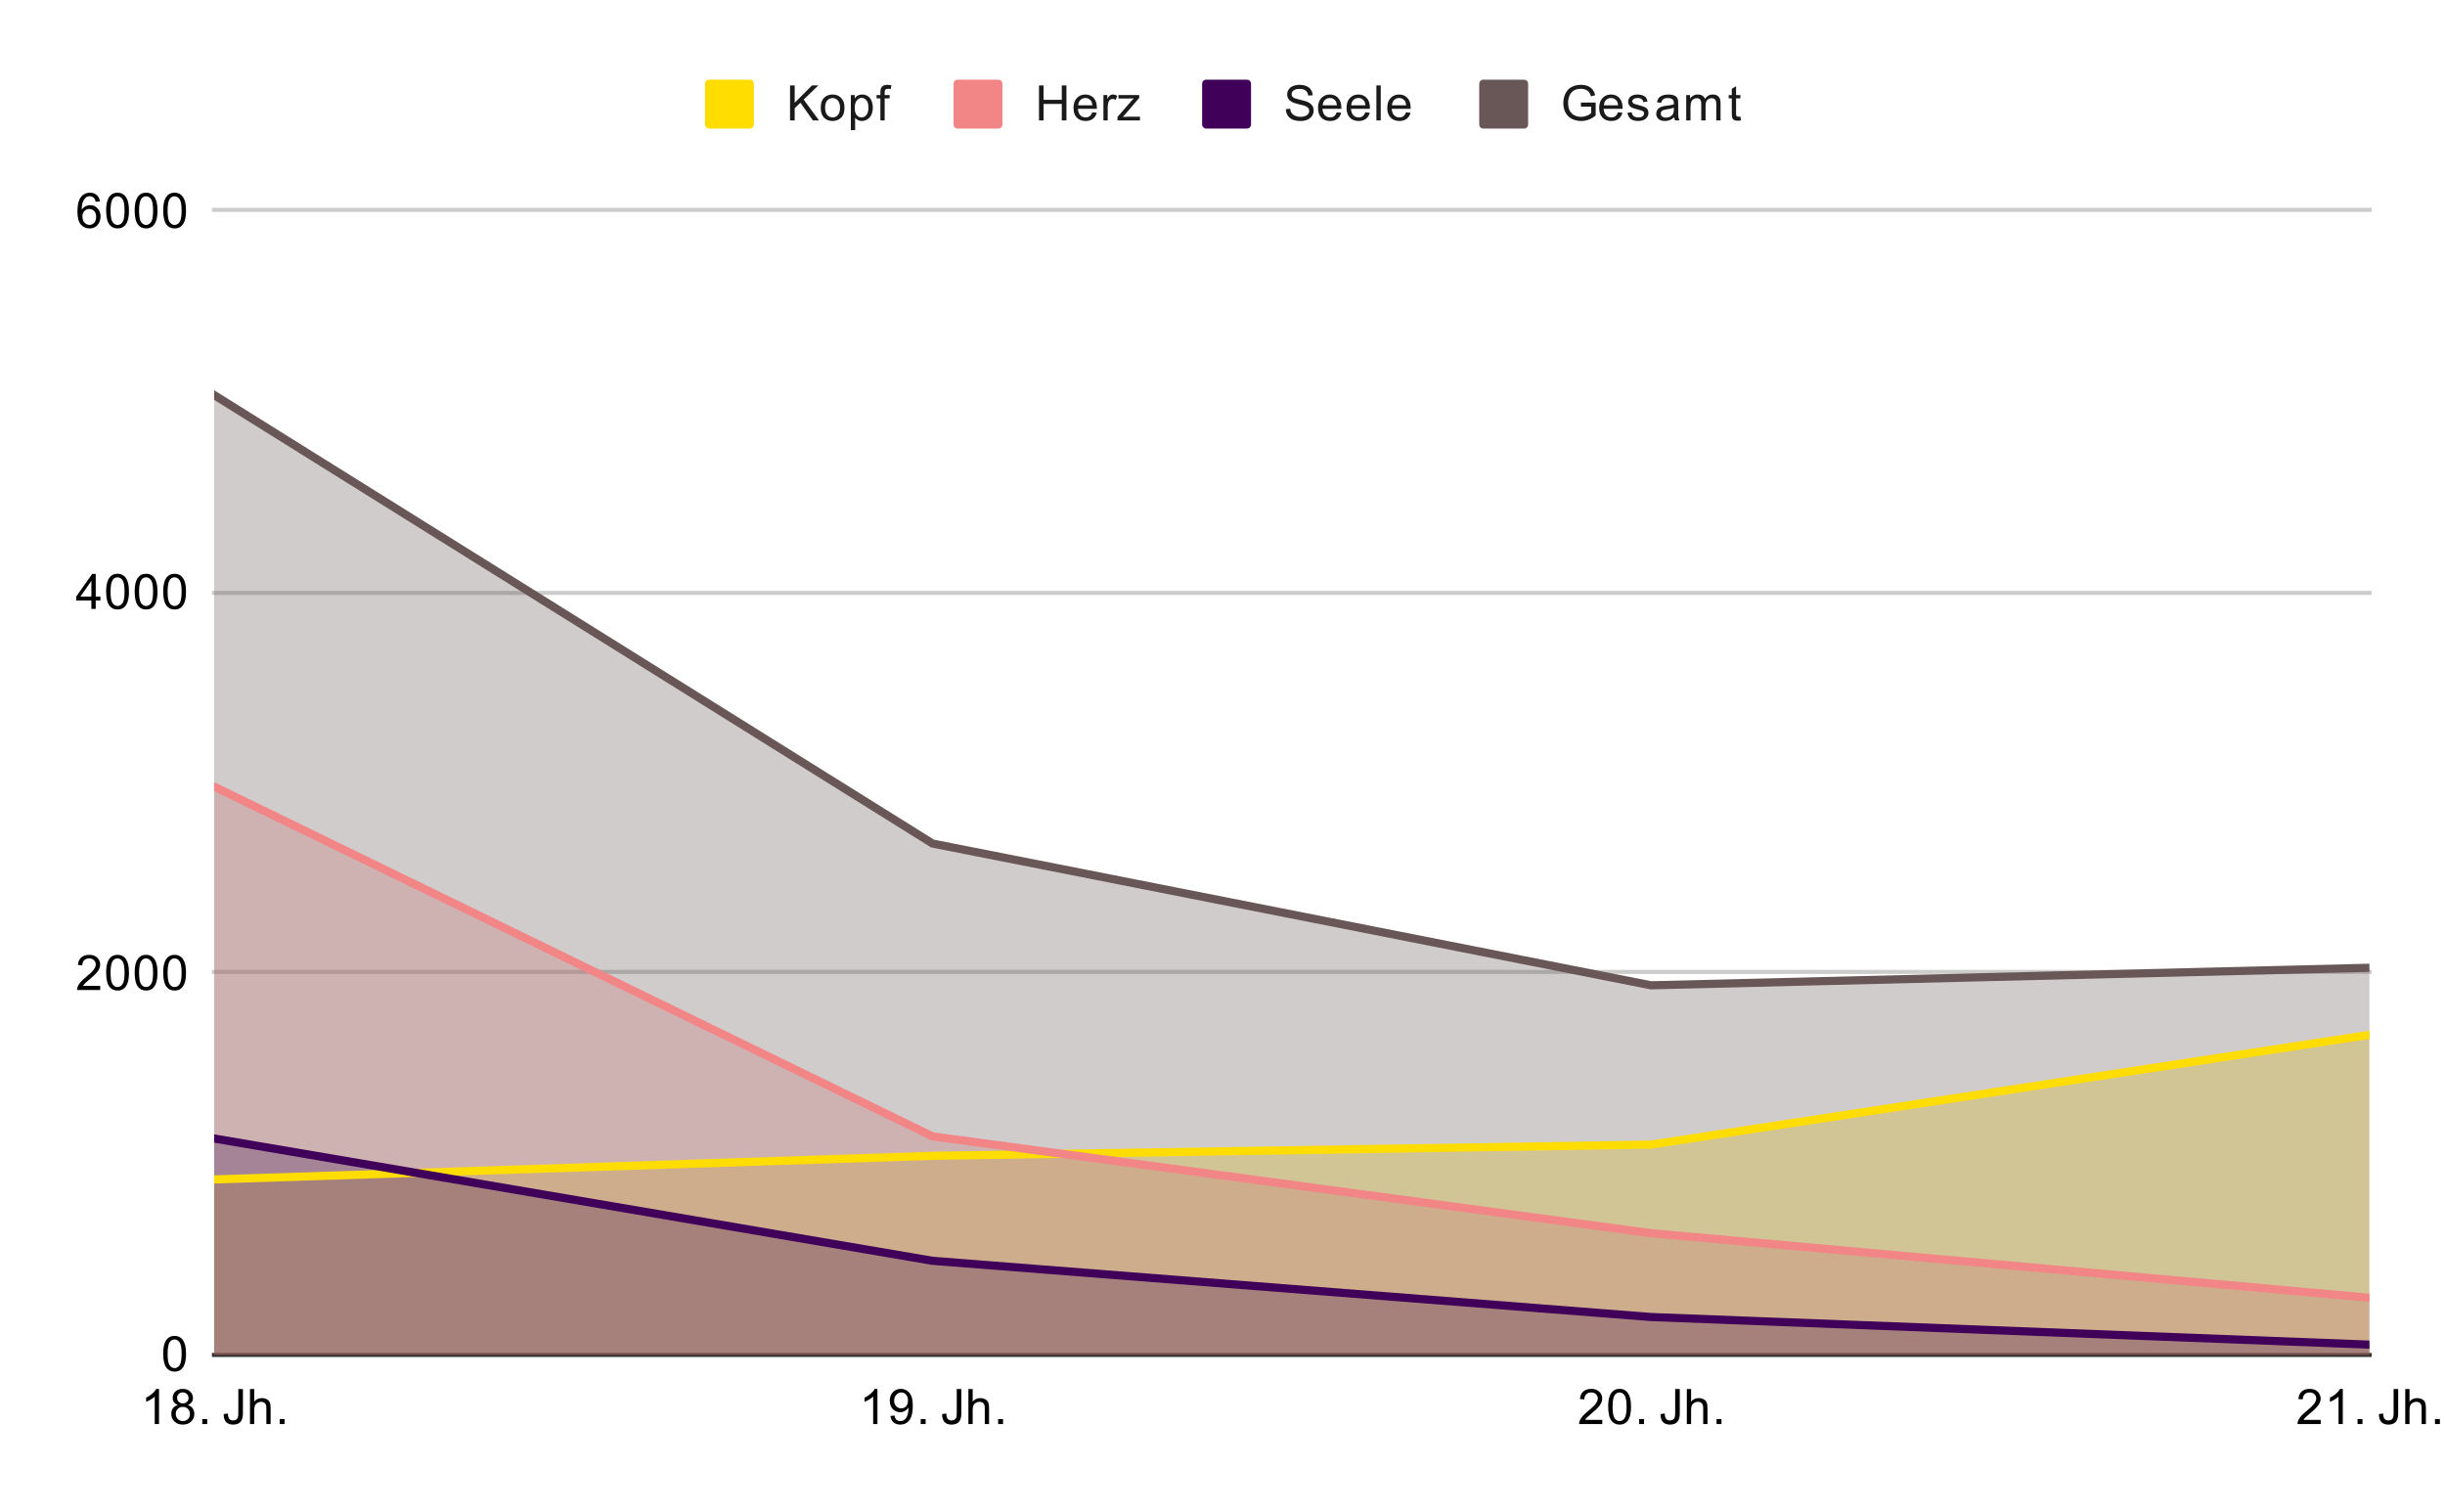 <svg version="1.1" viewBox="0.0 0.0 600.0 371.0" fill="none" stroke="none" stroke-linecap="square" stroke-miterlimit="10" width="600" height="371" xmlns:xlink="http://www.w3.org/1999/xlink" xmlns="http://www.w3.org/2000/svg"><path fill="#ffffff" d="M0 0L600.0 0L600.0 371.0L0 371.0L0 0Z" fill-rule="nonzero"/><path stroke="#333333" stroke-width="1.0" stroke-linecap="butt" d="M52.5 332.5L581.5 332.5" fill-rule="nonzero"/><path stroke="#cccccc" stroke-width="1.0" stroke-linecap="butt" d="M52.5 238.5L581.5 238.5" fill-rule="nonzero"/><path stroke="#cccccc" stroke-width="1.0" stroke-linecap="butt" d="M52.5 145.5L581.5 145.5" fill-rule="nonzero"/><path stroke="#cccccc" stroke-width="1.0" stroke-linecap="butt" d="M52.5 51.5L581.5 51.5" fill-rule="nonzero"/><clipPath id="id_0"><path d="M52.55 51.917L581.45 51.917L581.45 332.45L52.55 332.45L52.55 51.917Z" clip-rule="nonzero"/></clipPath><path fill="#ffdd00" fill-opacity="0.302" clip-path="url(#id_0)" d="M52.55 289.435L228.85 283.637L405.15 280.879L581.45 253.947L581.45 332.45L405.15 332.45L228.85 332.45L52.55 332.45Z" fill-rule="nonzero"/><path fill="#f28585" fill-opacity="0.302" clip-path="url(#id_0)" d="M52.55 193.025L228.85 278.868L405.15 302.62L581.45 318.47L581.45 332.45L405.15 332.45L228.85 332.45L52.55 332.45Z" fill-rule="nonzero"/><path fill="#40005a" fill-opacity="0.302" clip-path="url(#id_0)" d="M52.55 279.382L228.85 309.399L405.15 323.192L581.45 329.972L581.45 332.45L405.15 332.45L228.85 332.45L52.55 332.45Z" fill-rule="nonzero"/><path fill="#695656" fill-opacity="0.302" clip-path="url(#id_0)" d="M52.55 96.942L228.85 207.005L405.15 241.791L581.45 237.489L581.45 332.45L405.15 332.45L228.85 332.45L52.55 332.45Z" fill-rule="nonzero"/><path stroke="#ffdd00" stroke-width="2.0" stroke-linecap="butt" clip-path="url(#id_0)" d="M52.55 289.435L228.85 283.637L405.15 280.879L581.45 253.947" fill-rule="nonzero"/><path stroke="#f28585" stroke-width="2.0" stroke-linecap="butt" clip-path="url(#id_0)" d="M52.55 193.025L228.85 278.868L405.15 302.62L581.45 318.47" fill-rule="nonzero"/><path stroke="#40005a" stroke-width="2.0" stroke-linecap="butt" clip-path="url(#id_0)" d="M52.55 279.382L228.85 309.399L405.15 323.192L581.45 329.972" fill-rule="nonzero"/><path stroke="#695656" stroke-width="2.0" stroke-linecap="butt" clip-path="url(#id_0)" d="M52.55 96.942L228.85 207.005L405.15 241.791L581.45 237.489" fill-rule="nonzero"/><path fill="#000000" fill-opacity="0.0" clip-path="url(#id_0)" d="M55.55 289.435C55.55 291.092 54.207 292.435 52.55 292.435C50.893 292.435 49.55 291.092 49.55 289.435C49.55 287.778 50.893 286.435 52.55 286.435C54.207 286.435 55.55 287.778 55.55 289.435Z" fill-rule="nonzero"/><path fill="#000000" fill-opacity="0.0" clip-path="url(#id_0)" d="M231.85 283.637C231.85 285.294 230.507 286.637 228.85 286.637C227.193 286.637 225.85 285.294 225.85 283.637C225.85 281.98 227.193 280.637 228.85 280.637C230.507 280.637 231.85 281.98 231.85 283.637Z" fill-rule="nonzero"/><path fill="#000000" fill-opacity="0.0" clip-path="url(#id_0)" d="M408.15 280.879C408.15 282.535 406.807 283.879 405.15 283.879C403.493 283.879 402.15 282.535 402.15 280.879C402.15 279.222 403.493 277.879 405.15 277.879C406.807 277.879 408.15 279.222 408.15 280.879Z" fill-rule="nonzero"/><path fill="#000000" fill-opacity="0.0" clip-path="url(#id_0)" d="M584.45 253.947C584.45 255.604 583.107 256.947 581.45 256.947C579.793 256.947 578.45 255.604 578.45 253.947C578.45 252.291 579.793 250.947 581.45 250.947C583.107 250.947 584.45 252.291 584.45 253.947Z" fill-rule="nonzero"/><path fill="#000000" fill-opacity="0.0" clip-path="url(#id_0)" d="M55.55 193.025C55.55 194.682 54.207 196.025 52.55 196.025C50.893 196.025 49.55 194.682 49.55 193.025C49.55 191.368 50.893 190.025 52.55 190.025C54.207 190.025 55.55 191.368 55.55 193.025Z" fill-rule="nonzero"/><path fill="#000000" fill-opacity="0.0" clip-path="url(#id_0)" d="M231.85 278.868C231.85 280.525 230.507 281.868 228.85 281.868C227.193 281.868 225.85 280.525 225.85 278.868C225.85 277.211 227.193 275.868 228.85 275.868C230.507 275.868 231.85 277.211 231.85 278.868Z" fill-rule="nonzero"/><path fill="#000000" fill-opacity="0.0" clip-path="url(#id_0)" d="M408.15 302.62C408.15 304.277 406.807 305.62 405.15 305.62C403.493 305.62 402.15 304.277 402.15 302.62C402.15 300.963 403.493 299.62 405.15 299.62C406.807 299.62 408.15 300.963 408.15 302.62Z" fill-rule="nonzero"/><path fill="#000000" fill-opacity="0.0" clip-path="url(#id_0)" d="M584.45 318.47C584.45 320.127 583.107 321.47 581.45 321.47C579.793 321.47 578.45 320.127 578.45 318.47C578.45 316.813 579.793 315.47 581.45 315.47C583.107 315.47 584.45 316.813 584.45 318.47Z" fill-rule="nonzero"/><path fill="#000000" fill-opacity="0.0" clip-path="url(#id_0)" d="M55.55 279.382C55.55 281.039 54.207 282.382 52.55 282.382C50.893 282.382 49.55 281.039 49.55 279.382C49.55 277.726 50.893 276.382 52.55 276.382C54.207 276.382 55.55 277.726 55.55 279.382Z" fill-rule="nonzero"/><path fill="#000000" fill-opacity="0.0" clip-path="url(#id_0)" d="M231.85 309.399C231.85 311.056 230.507 312.399 228.85 312.399C227.193 312.399 225.85 311.056 225.85 309.399C225.85 307.743 227.193 306.399 228.85 306.399C230.507 306.399 231.85 307.743 231.85 309.399Z" fill-rule="nonzero"/><path fill="#000000" fill-opacity="0.0" clip-path="url(#id_0)" d="M408.15 323.192C408.15 324.849 406.807 326.192 405.15 326.192C403.493 326.192 402.15 324.849 402.15 323.192C402.15 321.536 403.493 320.192 405.15 320.192C406.807 320.192 408.15 321.536 408.15 323.192Z" fill-rule="nonzero"/><path fill="#000000" fill-opacity="0.0" clip-path="url(#id_0)" d="M584.45 329.972C584.45 331.629 583.107 332.972 581.45 332.972C579.793 332.972 578.45 331.629 578.45 329.972C578.45 328.315 579.793 326.972 581.45 326.972C583.107 326.972 584.45 328.315 584.45 329.972Z" fill-rule="nonzero"/><path fill="#000000" fill-opacity="0.0" clip-path="url(#id_0)" d="M55.55 96.942C55.55 98.599 54.207 99.942 52.55 99.942C50.893 99.942 49.55 98.599 49.55 96.942C49.55 95.285 50.893 93.942 52.55 93.942C54.207 93.942 55.55 95.285 55.55 96.942Z" fill-rule="nonzero"/><path fill="#000000" fill-opacity="0.0" clip-path="url(#id_0)" d="M231.85 207.005C231.85 208.662 230.507 210.005 228.85 210.005C227.193 210.005 225.85 208.662 225.85 207.005C225.85 205.348 227.193 204.005 228.85 204.005C230.507 204.005 231.85 205.348 231.85 207.005Z" fill-rule="nonzero"/><path fill="#000000" fill-opacity="0.0" clip-path="url(#id_0)" d="M408.15 241.791C408.15 243.448 406.807 244.791 405.15 244.791C403.493 244.791 402.15 243.448 402.15 241.791C402.15 240.134 403.493 238.791 405.15 238.791C406.807 238.791 408.15 240.134 408.15 241.791Z" fill-rule="nonzero"/><path fill="#000000" fill-opacity="0.0" clip-path="url(#id_0)" d="M584.45 237.489C584.45 239.146 583.107 240.489 581.45 240.489C579.793 240.489 578.45 239.146 578.45 237.489C578.45 235.833 579.793 234.489 581.45 234.489C583.107 234.489 584.45 235.833 584.45 237.489Z" fill-rule="nonzero"/><path fill="#000000" d="M40.05 332.216Q40.05 330.684 40.362 329.762Q40.675 328.825 41.284 328.325Q41.909 327.825 42.847 327.825Q43.534 327.825 44.05 328.106Q44.581 328.387 44.925 328.919Q45.269 329.434 45.456 330.184Q45.644 330.934 45.644 332.216Q45.644 333.731 45.331 334.653Q45.034 335.575 44.409 336.091Q43.8 336.591 42.847 336.591Q41.612 336.591 40.894 335.7Q40.05 334.637 40.05 332.216ZM41.128 332.216Q41.128 334.325 41.628 335.028Q42.128 335.731 42.847 335.731Q43.581 335.731 44.066 335.028Q44.566 334.325 44.566 332.216Q44.566 330.091 44.066 329.403Q43.581 328.7 42.831 328.7Q42.112 328.7 41.675 329.309Q41.128 330.091 41.128 332.216Z" fill-rule="nonzero"/><path fill="#000000" d="M24.597 241.923L24.597 242.939L18.909 242.939Q18.909 242.564 19.034 242.205Q19.253 241.626 19.722 241.064Q20.206 240.501 21.113 239.767Q22.519 238.611 23.003 237.939Q23.503 237.267 23.503 236.673Q23.503 236.048 23.05 235.626Q22.597 235.189 21.878 235.189Q21.113 235.189 20.659 235.642Q20.206 236.095 20.191 236.908L19.113 236.798Q19.222 235.58 19.941 234.955Q20.675 234.314 21.909 234.314Q23.144 234.314 23.863 235.001Q24.581 235.689 24.581 236.705Q24.581 237.22 24.363 237.72Q24.159 238.205 23.659 238.767Q23.175 239.314 22.05 240.267Q21.097 241.064 20.816 241.361Q20.55 241.642 20.378 241.923L24.597 241.923ZM26.05 238.705Q26.05 237.173 26.363 236.251Q26.675 235.314 27.284 234.814Q27.909 234.314 28.847 234.314Q29.534 234.314 30.05 234.595Q30.581 234.876 30.925 235.408Q31.269 235.923 31.456 236.673Q31.644 237.423 31.644 238.705Q31.644 240.22 31.331 241.142Q31.034 242.064 30.409 242.58Q29.8 243.08 28.847 243.08Q27.613 243.08 26.894 242.189Q26.05 241.126 26.05 238.705ZM27.128 238.705Q27.128 240.814 27.628 241.517Q28.128 242.22 28.847 242.22Q29.581 242.22 30.066 241.517Q30.566 240.814 30.566 238.705Q30.566 236.58 30.066 235.892Q29.581 235.189 28.831 235.189Q28.113 235.189 27.675 235.798Q27.128 236.58 27.128 238.705ZM33.05 238.705Q33.05 237.173 33.362 236.251Q33.675 235.314 34.284 234.814Q34.909 234.314 35.847 234.314Q36.534 234.314 37.05 234.595Q37.581 234.876 37.925 235.408Q38.269 235.923 38.456 236.673Q38.644 237.423 38.644 238.705Q38.644 240.22 38.331 241.142Q38.034 242.064 37.409 242.58Q36.8 243.08 35.847 243.08Q34.612 243.08 33.894 242.189Q33.05 241.126 33.05 238.705ZM34.128 238.705Q34.128 240.814 34.628 241.517Q35.128 242.22 35.847 242.22Q36.581 242.22 37.066 241.517Q37.566 240.814 37.566 238.705Q37.566 236.58 37.066 235.892Q36.581 235.189 35.831 235.189Q35.112 235.189 34.675 235.798Q34.128 236.58 34.128 238.705ZM40.05 238.705Q40.05 237.173 40.362 236.251Q40.675 235.314 41.284 234.814Q41.909 234.314 42.847 234.314Q43.534 234.314 44.05 234.595Q44.581 234.876 44.925 235.408Q45.269 235.923 45.456 236.673Q45.644 237.423 45.644 238.705Q45.644 240.22 45.331 241.142Q45.034 242.064 44.409 242.58Q43.8 243.08 42.847 243.08Q41.612 243.08 40.894 242.189Q40.05 241.126 40.05 238.705ZM41.128 238.705Q41.128 240.814 41.628 241.517Q42.128 242.22 42.847 242.22Q43.581 242.22 44.066 241.517Q44.566 240.814 44.566 238.705Q44.566 236.58 44.066 235.892Q43.581 235.189 42.831 235.189Q42.112 235.189 41.675 235.798Q41.128 236.58 41.128 238.705Z" fill-rule="nonzero"/><path fill="#000000" d="M22.425 149.428L22.425 147.365L18.706 147.365L18.706 146.397L22.628 140.834L23.488 140.834L23.488 146.397L24.644 146.397L24.644 147.365L23.488 147.365L23.488 149.428L22.425 149.428ZM22.425 146.397L22.425 142.537L19.738 146.397L22.425 146.397ZM26.05 145.193Q26.05 143.662 26.363 142.74Q26.675 141.803 27.284 141.303Q27.909 140.803 28.847 140.803Q29.534 140.803 30.05 141.084Q30.581 141.365 30.925 141.897Q31.269 142.412 31.456 143.162Q31.644 143.912 31.644 145.193Q31.644 146.709 31.331 147.631Q31.034 148.553 30.409 149.068Q29.8 149.568 28.847 149.568Q27.613 149.568 26.894 148.678Q26.05 147.615 26.05 145.193ZM27.128 145.193Q27.128 147.303 27.628 148.006Q28.128 148.709 28.847 148.709Q29.581 148.709 30.066 148.006Q30.566 147.303 30.566 145.193Q30.566 143.068 30.066 142.381Q29.581 141.678 28.831 141.678Q28.113 141.678 27.675 142.287Q27.128 143.068 27.128 145.193ZM33.05 145.193Q33.05 143.662 33.362 142.74Q33.675 141.803 34.284 141.303Q34.909 140.803 35.847 140.803Q36.534 140.803 37.05 141.084Q37.581 141.365 37.925 141.897Q38.269 142.412 38.456 143.162Q38.644 143.912 38.644 145.193Q38.644 146.709 38.331 147.631Q38.034 148.553 37.409 149.068Q36.8 149.568 35.847 149.568Q34.612 149.568 33.894 148.678Q33.05 147.615 33.05 145.193ZM34.128 145.193Q34.128 147.303 34.628 148.006Q35.128 148.709 35.847 148.709Q36.581 148.709 37.066 148.006Q37.566 147.303 37.566 145.193Q37.566 143.068 37.066 142.381Q36.581 141.678 35.831 141.678Q35.112 141.678 34.675 142.287Q34.128 143.068 34.128 145.193ZM40.05 145.193Q40.05 143.662 40.362 142.74Q40.675 141.803 41.284 141.303Q41.909 140.803 42.847 140.803Q43.534 140.803 44.05 141.084Q44.581 141.365 44.925 141.897Q45.269 142.412 45.456 143.162Q45.644 143.912 45.644 145.193Q45.644 146.709 45.331 147.631Q45.034 148.553 44.409 149.068Q43.8 149.568 42.847 149.568Q41.612 149.568 40.894 148.678Q40.05 147.615 40.05 145.193ZM41.128 145.193Q41.128 147.303 41.628 148.006Q42.128 148.709 42.847 148.709Q43.581 148.709 44.066 148.006Q44.566 147.303 44.566 145.193Q44.566 143.068 44.066 142.381Q43.581 141.678 42.831 141.678Q42.112 141.678 41.675 142.287Q41.128 143.068 41.128 145.193Z" fill-rule="nonzero"/><path fill="#000000" d="M24.519 49.432L23.472 49.51Q23.331 48.885 23.081 48.604Q22.644 48.151 22.019 48.151Q21.519 48.151 21.128 48.432Q20.644 48.807 20.347 49.51Q20.066 50.198 20.05 51.479Q20.425 50.901 20.972 50.62Q21.534 50.339 22.144 50.339Q23.191 50.339 23.925 51.12Q24.675 51.901 24.675 53.12Q24.675 53.932 24.316 54.635Q23.972 55.323 23.363 55.698Q22.753 56.057 21.988 56.057Q20.659 56.057 19.831 55.089Q19.003 54.12 19.003 51.901Q19.003 49.401 19.925 48.276Q20.722 47.292 22.081 47.292Q23.097 47.292 23.738 47.87Q24.394 48.432 24.519 49.432ZM20.222 53.135Q20.222 53.682 20.441 54.182Q20.675 54.667 21.081 54.932Q21.503 55.198 21.972 55.198Q22.628 55.198 23.113 54.667Q23.597 54.12 23.597 53.198Q23.597 52.307 23.113 51.792Q22.644 51.276 21.925 51.276Q21.206 51.276 20.706 51.792Q20.222 52.307 20.222 53.135ZM26.05 51.682Q26.05 50.151 26.363 49.229Q26.675 48.292 27.284 47.792Q27.909 47.292 28.847 47.292Q29.534 47.292 30.05 47.573Q30.581 47.854 30.925 48.385Q31.269 48.901 31.456 49.651Q31.644 50.401 31.644 51.682Q31.644 53.198 31.331 54.12Q31.034 55.042 30.409 55.557Q29.8 56.057 28.847 56.057Q27.613 56.057 26.894 55.167Q26.05 54.104 26.05 51.682ZM27.128 51.682Q27.128 53.792 27.628 54.495Q28.128 55.198 28.847 55.198Q29.581 55.198 30.066 54.495Q30.566 53.792 30.566 51.682Q30.566 49.557 30.066 48.87Q29.581 48.167 28.831 48.167Q28.113 48.167 27.675 48.776Q27.128 49.557 27.128 51.682ZM33.05 51.682Q33.05 50.151 33.362 49.229Q33.675 48.292 34.284 47.792Q34.909 47.292 35.847 47.292Q36.534 47.292 37.05 47.573Q37.581 47.854 37.925 48.385Q38.269 48.901 38.456 49.651Q38.644 50.401 38.644 51.682Q38.644 53.198 38.331 54.12Q38.034 55.042 37.409 55.557Q36.8 56.057 35.847 56.057Q34.612 56.057 33.894 55.167Q33.05 54.104 33.05 51.682ZM34.128 51.682Q34.128 53.792 34.628 54.495Q35.128 55.198 35.847 55.198Q36.581 55.198 37.066 54.495Q37.566 53.792 37.566 51.682Q37.566 49.557 37.066 48.87Q36.581 48.167 35.831 48.167Q35.112 48.167 34.675 48.776Q34.128 49.557 34.128 51.682ZM40.05 51.682Q40.05 50.151 40.362 49.229Q40.675 48.292 41.284 47.792Q41.909 47.292 42.847 47.292Q43.534 47.292 44.05 47.573Q44.581 47.854 44.925 48.385Q45.269 48.901 45.456 49.651Q45.644 50.401 45.644 51.682Q45.644 53.198 45.331 54.12Q45.034 55.042 44.409 55.557Q43.8 56.057 42.847 56.057Q41.612 56.057 40.894 55.167Q40.05 54.104 40.05 51.682ZM41.128 51.682Q41.128 53.792 41.628 54.495Q42.128 55.198 42.847 55.198Q43.581 55.198 44.066 54.495Q44.566 53.792 44.566 51.682Q44.566 49.557 44.066 48.87Q43.581 48.167 42.831 48.167Q42.112 48.167 41.675 48.776Q41.128 49.557 41.128 51.682Z" fill-rule="nonzero"/><path fill="#000000" d="M39.019 349.45L37.972 349.45L37.972 342.731Q37.581 343.091 36.956 343.466Q36.347 343.825 35.862 343.997L35.862 342.981Q36.737 342.559 37.394 341.981Q38.066 341.387 38.347 340.825L39.019 340.825L39.019 349.45ZM43.675 344.794Q43.019 344.544 42.691 344.106Q42.378 343.653 42.378 343.044Q42.378 342.106 43.05 341.466Q43.737 340.825 44.847 340.825Q45.972 340.825 46.659 341.481Q47.347 342.137 47.347 343.075Q47.347 343.669 47.034 344.106Q46.722 344.544 46.081 344.794Q46.878 345.044 47.284 345.622Q47.691 346.2 47.691 346.997Q47.691 348.091 46.909 348.841Q46.144 349.591 44.862 349.591Q43.597 349.591 42.816 348.841Q42.034 348.091 42.034 346.966Q42.034 346.122 42.456 345.559Q42.894 344.997 43.675 344.794ZM43.456 342.997Q43.456 343.606 43.847 343.997Q44.253 344.387 44.878 344.387Q45.487 344.387 45.878 344.012Q46.269 343.622 46.269 343.059Q46.269 342.481 45.862 342.091Q45.456 341.684 44.862 341.684Q44.253 341.684 43.847 342.075Q43.456 342.466 43.456 342.997ZM43.128 346.966Q43.128 347.419 43.331 347.841Q43.55 348.262 43.972 348.497Q44.394 348.731 44.878 348.731Q45.628 348.731 46.112 348.247Q46.612 347.762 46.612 347.012Q46.612 346.247 46.112 345.747Q45.612 345.247 44.847 345.247Q44.097 345.247 43.612 345.747Q43.128 346.231 43.128 346.966ZM49.644 349.45L49.644 348.247L50.847 348.247L50.847 349.45L49.644 349.45ZM54.894 347.012L55.925 346.872Q55.956 347.856 56.284 348.216Q56.612 348.575 57.206 348.575Q57.628 348.575 57.941 348.387Q58.253 348.184 58.362 347.856Q58.487 347.512 58.487 346.778L58.487 340.856L59.612 340.856L59.612 346.716Q59.612 347.794 59.347 348.387Q59.097 348.981 58.534 349.294Q57.972 349.591 57.206 349.591Q56.081 349.591 55.472 348.95Q54.878 348.294 54.894 347.012ZM61.347 349.45L61.347 340.856L62.394 340.856L62.394 343.934Q63.128 343.091 64.253 343.091Q64.956 343.091 65.456 343.372Q65.972 343.637 66.191 344.122Q66.409 344.591 66.409 345.512L66.409 349.45L65.362 349.45L65.362 345.512Q65.362 344.716 65.019 344.356Q64.675 343.997 64.05 343.997Q63.581 343.997 63.159 344.247Q62.753 344.481 62.566 344.903Q62.394 345.309 62.394 346.044L62.394 349.45L61.347 349.45ZM68.644 349.45L68.644 348.247L69.847 348.247L69.847 349.45L68.644 349.45Z" fill-rule="nonzero"/><path fill="#000000" d="M215.319 349.45L214.272 349.45L214.272 342.731Q213.881 343.091 213.256 343.466Q212.647 343.825 212.162 343.997L212.162 342.981Q213.037 342.559 213.694 341.981Q214.366 341.387 214.647 340.825L215.319 340.825L215.319 349.45ZM218.506 347.466L219.522 347.372Q219.647 348.091 220.006 348.419Q220.381 348.731 220.944 348.731Q221.428 348.731 221.787 348.512Q222.162 348.278 222.397 347.919Q222.631 347.544 222.787 346.919Q222.944 346.278 222.944 345.622Q222.944 345.544 222.944 345.403Q222.631 345.903 222.084 346.231Q221.537 346.544 220.897 346.544Q219.819 346.544 219.084 345.778Q218.35 344.997 218.35 343.731Q218.35 342.419 219.116 341.622Q219.897 340.825 221.053 340.825Q221.881 340.825 222.569 341.278Q223.272 341.731 223.631 342.575Q223.991 343.403 223.991 344.981Q223.991 346.622 223.631 347.606Q223.287 348.575 222.569 349.091Q221.866 349.591 220.928 349.591Q219.912 349.591 219.272 349.044Q218.631 348.481 218.506 347.466ZM222.819 343.669Q222.819 342.762 222.334 342.231Q221.866 341.7 221.178 341.7Q220.475 341.7 219.944 342.278Q219.428 342.841 219.428 343.762Q219.428 344.575 219.928 345.091Q220.428 345.606 221.147 345.606Q221.881 345.606 222.35 345.091Q222.819 344.575 222.819 343.669ZM225.944 349.45L225.944 348.247L227.147 348.247L227.147 349.45L225.944 349.45ZM231.194 347.012L232.225 346.872Q232.256 347.856 232.584 348.216Q232.912 348.575 233.506 348.575Q233.928 348.575 234.241 348.387Q234.553 348.184 234.662 347.856Q234.787 347.512 234.787 346.778L234.787 340.856L235.912 340.856L235.912 346.716Q235.912 347.794 235.647 348.387Q235.397 348.981 234.834 349.294Q234.272 349.591 233.506 349.591Q232.381 349.591 231.772 348.95Q231.178 348.294 231.194 347.012ZM237.647 349.45L237.647 340.856L238.694 340.856L238.694 343.934Q239.428 343.091 240.553 343.091Q241.256 343.091 241.756 343.372Q242.272 343.637 242.491 344.122Q242.709 344.591 242.709 345.512L242.709 349.45L241.662 349.45L241.662 345.512Q241.662 344.716 241.319 344.356Q240.975 343.997 240.35 343.997Q239.881 343.997 239.459 344.247Q239.053 344.481 238.866 344.903Q238.694 345.309 238.694 346.044L238.694 349.45L237.647 349.45ZM244.944 349.45L244.944 348.247L246.147 348.247L246.147 349.45L244.944 349.45Z" fill-rule="nonzero"/><path fill="#000000" d="M393.197 348.434L393.197 349.45L387.509 349.45Q387.509 349.075 387.634 348.716Q387.853 348.137 388.322 347.575Q388.806 347.012 389.712 346.278Q391.119 345.122 391.603 344.45Q392.103 343.778 392.103 343.184Q392.103 342.559 391.65 342.137Q391.197 341.7 390.478 341.7Q389.712 341.7 389.259 342.153Q388.806 342.606 388.791 343.419L387.712 343.309Q387.822 342.091 388.541 341.466Q389.275 340.825 390.509 340.825Q391.744 340.825 392.462 341.512Q393.181 342.2 393.181 343.216Q393.181 343.731 392.962 344.231Q392.759 344.716 392.259 345.278Q391.775 345.825 390.65 346.778Q389.697 347.575 389.416 347.872Q389.15 348.153 388.978 348.434L393.197 348.434ZM394.65 345.216Q394.65 343.684 394.962 342.762Q395.275 341.825 395.884 341.325Q396.509 340.825 397.447 340.825Q398.134 340.825 398.65 341.106Q399.181 341.387 399.525 341.919Q399.869 342.434 400.056 343.184Q400.244 343.934 400.244 345.216Q400.244 346.731 399.931 347.653Q399.634 348.575 399.009 349.091Q398.4 349.591 397.447 349.591Q396.212 349.591 395.494 348.7Q394.65 347.637 394.65 345.216ZM395.728 345.216Q395.728 347.325 396.228 348.028Q396.728 348.731 397.447 348.731Q398.181 348.731 398.666 348.028Q399.166 347.325 399.166 345.216Q399.166 343.091 398.666 342.403Q398.181 341.7 397.431 341.7Q396.712 341.7 396.275 342.309Q395.728 343.091 395.728 345.216ZM402.244 349.45L402.244 348.247L403.447 348.247L403.447 349.45L402.244 349.45ZM407.494 347.012L408.525 346.872Q408.556 347.856 408.884 348.216Q409.212 348.575 409.806 348.575Q410.228 348.575 410.541 348.387Q410.853 348.184 410.962 347.856Q411.087 347.512 411.087 346.778L411.087 340.856L412.212 340.856L412.212 346.716Q412.212 347.794 411.947 348.387Q411.697 348.981 411.134 349.294Q410.572 349.591 409.806 349.591Q408.681 349.591 408.072 348.95Q407.478 348.294 407.494 347.012ZM413.947 349.45L413.947 340.856L414.994 340.856L414.994 343.934Q415.728 343.091 416.853 343.091Q417.556 343.091 418.056 343.372Q418.572 343.637 418.791 344.122Q419.009 344.591 419.009 345.512L419.009 349.45L417.962 349.45L417.962 345.512Q417.962 344.716 417.619 344.356Q417.275 343.997 416.65 343.997Q416.181 343.997 415.759 344.247Q415.353 344.481 415.166 344.903Q414.994 345.309 414.994 346.044L414.994 349.45L413.947 349.45ZM421.244 349.45L421.244 348.247L422.447 348.247L422.447 349.45L421.244 349.45Z" fill-rule="nonzero"/><path fill="#000000" d="M569.497 348.434L569.497 349.45L563.809 349.45Q563.809 349.075 563.934 348.716Q564.153 348.137 564.622 347.575Q565.106 347.012 566.013 346.278Q567.419 345.122 567.903 344.45Q568.403 343.778 568.403 343.184Q568.403 342.559 567.95 342.137Q567.497 341.7 566.778 341.7Q566.013 341.7 565.559 342.153Q565.106 342.606 565.091 343.419L564.013 343.309Q564.122 342.091 564.841 341.466Q565.575 340.825 566.809 340.825Q568.044 340.825 568.763 341.512Q569.481 342.2 569.481 343.216Q569.481 343.731 569.263 344.231Q569.059 344.716 568.559 345.278Q568.075 345.825 566.95 346.778Q565.997 347.575 565.716 347.872Q565.45 348.153 565.278 348.434L569.497 348.434ZM574.919 349.45L573.872 349.45L573.872 342.731Q573.481 343.091 572.856 343.466Q572.247 343.825 571.763 343.997L571.763 342.981Q572.638 342.559 573.294 341.981Q573.966 341.387 574.247 340.825L574.919 340.825L574.919 349.45ZM578.544 349.45L578.544 348.247L579.747 348.247L579.747 349.45L578.544 349.45ZM583.794 347.012L584.825 346.872Q584.856 347.856 585.184 348.216Q585.513 348.575 586.106 348.575Q586.528 348.575 586.841 348.387Q587.153 348.184 587.263 347.856Q587.388 347.512 587.388 346.778L587.388 340.856L588.513 340.856L588.513 346.716Q588.513 347.794 588.247 348.387Q587.997 348.981 587.434 349.294Q586.872 349.591 586.106 349.591Q584.981 349.591 584.372 348.95Q583.778 348.294 583.794 347.012ZM590.247 349.45L590.247 340.856L591.294 340.856L591.294 343.934Q592.028 343.091 593.153 343.091Q593.856 343.091 594.356 343.372Q594.872 343.637 595.091 344.122Q595.309 344.591 595.309 345.512L595.309 349.45L594.263 349.45L594.263 345.512Q594.263 344.716 593.919 344.356Q593.575 343.997 592.95 343.997Q592.481 343.997 592.059 344.247Q591.653 344.481 591.466 344.903Q591.294 345.309 591.294 346.044L591.294 349.45L590.247 349.45ZM597.544 349.45L597.544 348.247L598.747 348.247L598.747 349.45L597.544 349.45Z" fill-rule="nonzero"/><path fill="#ffdd00" d="M173.0 20.55C173.0 19.998 173.448 19.55 174.0 19.55L184.0 19.55C184.552 19.55 185.0 19.998 185.0 20.55L185.0 30.55C185.0 31.102 184.552 31.55 184.0 31.55L174.0 31.55C173.448 31.55 173.0 31.102 173.0 30.55Z" fill-rule="nonzero"/><path fill="#1a1a1a" d="M193.875 29.55L193.875 20.956L195.016 20.956L195.016 25.222L199.281 20.956L200.828 20.956L197.219 24.441L200.984 29.55L199.484 29.55L196.422 25.206L195.016 26.566L195.016 29.55L193.875 29.55ZM201.406 26.441Q201.406 24.706 202.359 23.878Q203.156 23.191 204.312 23.191Q205.594 23.191 206.406 24.034Q207.234 24.863 207.234 26.347Q207.234 27.55 206.875 28.238Q206.516 28.925 205.812 29.316Q205.125 29.691 204.312 29.691Q203.016 29.691 202.203 28.863Q201.406 28.019 201.406 26.441ZM202.484 26.441Q202.484 27.628 203.0 28.222Q203.531 28.816 204.312 28.816Q205.109 28.816 205.625 28.222Q206.141 27.628 206.141 26.409Q206.141 25.253 205.609 24.659Q205.094 24.066 204.312 24.066Q203.531 24.066 203.0 24.659Q202.484 25.238 202.484 26.441ZM208.797 31.941L208.797 23.331L209.75 23.331L209.75 24.128Q210.094 23.659 210.516 23.425Q210.953 23.191 211.562 23.191Q212.359 23.191 212.969 23.597Q213.578 24.003 213.875 24.753Q214.188 25.503 214.188 26.394Q214.188 27.347 213.844 28.113Q213.516 28.878 212.859 29.284Q212.203 29.691 211.484 29.691Q210.953 29.691 210.531 29.472Q210.109 29.238 209.844 28.909L209.844 31.941L208.797 31.941ZM209.75 26.472Q209.75 27.675 210.234 28.253Q210.719 28.816 211.406 28.816Q212.109 28.816 212.609 28.222Q213.109 27.628 213.109 26.378Q213.109 25.191 212.625 24.613Q212.141 24.019 211.453 24.019Q210.781 24.019 210.266 24.644Q209.75 25.269 209.75 26.472ZM216.047 29.55L216.047 24.144L215.109 24.144L215.109 23.331L216.047 23.331L216.047 22.659Q216.047 22.034 216.156 21.738Q216.312 21.316 216.688 21.066Q217.078 20.816 217.766 20.816Q218.219 20.816 218.75 20.925L218.594 21.831Q218.266 21.784 217.969 21.784Q217.484 21.784 217.281 21.988Q217.094 22.191 217.094 22.753L217.094 23.331L218.312 23.331L218.312 24.144L217.094 24.144L217.094 29.55L216.047 29.55Z" fill-rule="nonzero"/><path fill="#f28585" d="M234.0 20.55C234.0 19.998 234.448 19.55 235.0 19.55L245.0 19.55C245.552 19.55 246.0 19.998 246.0 20.55L246.0 30.55C246.0 31.102 245.552 31.55 245.0 31.55L235.0 31.55C234.448 31.55 234.0 31.102 234.0 30.55Z" fill-rule="nonzero"/><path fill="#1a1a1a" d="M254.969 29.55L254.969 20.956L256.094 20.956L256.094 24.488L260.562 24.488L260.562 20.956L261.703 20.956L261.703 29.55L260.562 29.55L260.562 25.503L256.094 25.503L256.094 29.55L254.969 29.55ZM268.047 27.55L269.141 27.675Q268.891 28.628 268.188 29.159Q267.484 29.691 266.406 29.691Q265.047 29.691 264.234 28.847Q263.438 28.003 263.438 26.488Q263.438 24.925 264.25 24.066Q265.062 23.191 266.344 23.191Q267.594 23.191 268.375 24.034Q269.172 24.878 269.172 26.425Q269.172 26.519 269.172 26.706L264.531 26.706Q264.594 27.738 265.109 28.284Q265.625 28.816 266.406 28.816Q266.984 28.816 267.391 28.519Q267.812 28.206 268.047 27.55ZM264.594 25.847L268.062 25.847Q268.0 25.05 267.672 24.659Q267.156 24.05 266.359 24.05Q265.625 24.05 265.125 24.534Q264.641 25.019 264.594 25.847ZM270.781 29.55L270.781 23.331L271.734 23.331L271.734 24.269Q272.094 23.613 272.391 23.409Q272.703 23.191 273.078 23.191Q273.609 23.191 274.156 23.519L273.797 24.503Q273.406 24.269 273.031 24.269Q272.672 24.269 272.391 24.488Q272.125 24.691 272.016 25.066Q271.828 25.628 271.828 26.284L271.828 29.55L270.781 29.55ZM274.234 29.55L274.234 28.691L278.203 24.144Q277.516 24.175 277.0 24.175L274.469 24.175L274.469 23.331L279.562 23.331L279.562 24.019L276.188 27.972L275.531 28.691Q276.25 28.644 276.859 28.644L279.75 28.644L279.75 29.55L274.234 29.55Z" fill-rule="nonzero"/><path fill="#40005a" d="M295.0 20.55C295.0 19.998 295.448 19.55 296.0 19.55L306.0 19.55C306.552 19.55 307.0 19.998 307.0 20.55L307.0 30.55C307.0 31.102 306.552 31.55 306.0 31.55L296.0 31.55C295.448 31.55 295.0 31.102 295.0 30.55Z" fill-rule="nonzero"/><path fill="#1a1a1a" d="M315.547 26.784L316.609 26.691Q316.688 27.347 316.969 27.753Q317.25 28.159 317.828 28.425Q318.422 28.675 319.156 28.675Q319.797 28.675 320.297 28.488Q320.797 28.284 321.031 27.956Q321.281 27.613 321.281 27.222Q321.281 26.816 321.047 26.519Q320.812 26.206 320.281 26.003Q319.922 25.863 318.734 25.581Q317.562 25.3 317.094 25.05Q316.469 24.722 316.172 24.253Q315.875 23.769 315.875 23.175Q315.875 22.534 316.234 21.972Q316.609 21.394 317.312 21.113Q318.031 20.816 318.891 20.816Q319.844 20.816 320.578 21.128Q321.312 21.425 321.703 22.034Q322.094 22.628 322.125 23.378L321.031 23.456Q320.938 22.644 320.422 22.238Q319.922 21.816 318.938 21.816Q317.906 21.816 317.438 22.191Q316.969 22.566 316.969 23.097Q316.969 23.566 317.297 23.863Q317.625 24.159 319.0 24.472Q320.391 24.784 320.906 25.019Q321.656 25.378 322.016 25.909Q322.375 26.425 322.375 27.128Q322.375 27.816 321.984 28.425Q321.594 29.019 320.859 29.363Q320.125 29.691 319.203 29.691Q318.031 29.691 317.234 29.363Q316.453 29.019 316.0 28.331Q315.562 27.644 315.547 26.784ZM328.047 27.55L329.141 27.675Q328.891 28.628 328.188 29.159Q327.484 29.691 326.406 29.691Q325.047 29.691 324.234 28.847Q323.438 28.003 323.438 26.488Q323.438 24.925 324.25 24.066Q325.062 23.191 326.344 23.191Q327.594 23.191 328.375 24.034Q329.172 24.878 329.172 26.425Q329.172 26.519 329.172 26.706L324.531 26.706Q324.594 27.738 325.109 28.284Q325.625 28.816 326.406 28.816Q326.984 28.816 327.391 28.519Q327.812 28.206 328.047 27.55ZM324.594 25.847L328.062 25.847Q328.0 25.05 327.672 24.659Q327.156 24.05 326.359 24.05Q325.625 24.05 325.125 24.534Q324.641 25.019 324.594 25.847ZM335.047 27.55L336.141 27.675Q335.891 28.628 335.188 29.159Q334.484 29.691 333.406 29.691Q332.047 29.691 331.234 28.847Q330.438 28.003 330.438 26.488Q330.438 24.925 331.25 24.066Q332.062 23.191 333.344 23.191Q334.594 23.191 335.375 24.034Q336.172 24.878 336.172 26.425Q336.172 26.519 336.172 26.706L331.531 26.706Q331.594 27.738 332.109 28.284Q332.625 28.816 333.406 28.816Q333.984 28.816 334.391 28.519Q334.812 28.206 335.047 27.55ZM331.594 25.847L335.062 25.847Q335.0 25.05 334.672 24.659Q334.156 24.05 333.359 24.05Q332.625 24.05 332.125 24.534Q331.641 25.019 331.594 25.847ZM337.766 29.55L337.766 20.956L338.828 20.956L338.828 29.55L337.766 29.55ZM345.047 27.55L346.141 27.675Q345.891 28.628 345.188 29.159Q344.484 29.691 343.406 29.691Q342.047 29.691 341.234 28.847Q340.438 28.003 340.438 26.488Q340.438 24.925 341.25 24.066Q342.062 23.191 343.344 23.191Q344.594 23.191 345.375 24.034Q346.172 24.878 346.172 26.425Q346.172 26.519 346.172 26.706L341.531 26.706Q341.594 27.738 342.109 28.284Q342.625 28.816 343.406 28.816Q343.984 28.816 344.391 28.519Q344.812 28.206 345.047 27.55ZM341.594 25.847L345.062 25.847Q345.0 25.05 344.672 24.659Q344.156 24.05 343.359 24.05Q342.625 24.05 342.125 24.534Q341.641 25.019 341.594 25.847Z" fill-rule="nonzero"/><path fill="#695656" d="M363.0 20.55C363.0 19.998 363.448 19.55 364.0 19.55L374.0 19.55C374.552 19.55 375.0 19.998 375.0 20.55L375.0 30.55C375.0 31.102 374.552 31.55 374.0 31.55L364.0 31.55C363.448 31.55 363.0 31.102 363.0 30.55Z" fill-rule="nonzero"/><path fill="#1a1a1a" d="M387.953 26.175L387.953 25.175L391.578 25.159L391.578 28.347Q390.75 29.019 389.859 29.363Q388.969 29.691 388.031 29.691Q386.766 29.691 385.719 29.159Q384.688 28.613 384.156 27.597Q383.641 26.566 383.641 25.3Q383.641 24.034 384.156 22.956Q384.688 21.863 385.672 21.347Q386.656 20.816 387.938 20.816Q388.875 20.816 389.625 21.113Q390.375 21.409 390.797 21.956Q391.234 22.488 391.453 23.363L390.438 23.644Q390.234 22.988 389.938 22.613Q389.656 22.238 389.125 22.019Q388.594 21.784 387.953 21.784Q387.172 21.784 386.594 22.019Q386.031 22.253 385.672 22.644Q385.328 23.034 385.141 23.503Q384.812 24.3 384.812 25.222Q384.812 26.378 385.203 27.159Q385.609 27.925 386.359 28.3Q387.109 28.675 387.969 28.675Q388.703 28.675 389.406 28.394Q390.109 28.097 390.469 27.784L390.469 26.175L387.953 26.175ZM397.047 27.55L398.141 27.675Q397.891 28.628 397.188 29.159Q396.484 29.691 395.406 29.691Q394.047 29.691 393.234 28.847Q392.438 28.003 392.438 26.488Q392.438 24.925 393.25 24.066Q394.062 23.191 395.344 23.191Q396.594 23.191 397.375 24.034Q398.172 24.878 398.172 26.425Q398.172 26.519 398.172 26.706L393.531 26.706Q393.594 27.738 394.109 28.284Q394.625 28.816 395.406 28.816Q395.984 28.816 396.391 28.519Q396.812 28.206 397.047 27.55ZM393.594 25.847L397.062 25.847Q397.0 25.05 396.672 24.659Q396.156 24.05 395.359 24.05Q394.625 24.05 394.125 24.534Q393.641 25.019 393.594 25.847ZM399.375 27.691L400.406 27.534Q400.5 28.159 400.891 28.488Q401.297 28.816 402.031 28.816Q402.75 28.816 403.094 28.534Q403.453 28.238 403.453 27.831Q403.453 27.472 403.141 27.269Q402.922 27.128 402.062 26.909Q400.906 26.613 400.453 26.409Q400.016 26.191 399.781 25.816Q399.547 25.441 399.547 24.972Q399.547 24.566 399.734 24.206Q399.922 23.847 400.25 23.613Q400.5 23.441 400.922 23.316Q401.344 23.191 401.844 23.191Q402.562 23.191 403.109 23.409Q403.672 23.613 403.938 23.972Q404.203 24.331 404.297 24.925L403.266 25.066Q403.203 24.597 402.859 24.331Q402.531 24.05 401.906 24.05Q401.188 24.05 400.875 24.3Q400.562 24.534 400.562 24.863Q400.562 25.066 400.688 25.222Q400.828 25.394 401.094 25.503Q401.25 25.566 402.031 25.769Q403.156 26.081 403.594 26.269Q404.031 26.456 404.281 26.816Q404.531 27.175 404.531 27.722Q404.531 28.253 404.219 28.722Q403.922 29.175 403.344 29.441Q402.766 29.691 402.031 29.691Q400.812 29.691 400.172 29.191Q399.547 28.675 399.375 27.691ZM410.859 28.784Q410.266 29.284 409.719 29.488Q409.188 29.691 408.562 29.691Q407.531 29.691 406.984 29.191Q406.438 28.691 406.438 27.909Q406.438 27.456 406.641 27.081Q406.844 26.691 407.188 26.472Q407.531 26.238 407.953 26.128Q408.25 26.034 408.891 25.956Q410.156 25.816 410.766 25.597Q410.766 25.378 410.766 25.331Q410.766 24.675 410.469 24.409Q410.062 24.066 409.266 24.066Q408.531 24.066 408.172 24.331Q407.812 24.581 407.641 25.238L406.609 25.097Q406.75 24.441 407.078 24.034Q407.406 23.628 408.016 23.409Q408.625 23.191 409.422 23.191Q410.219 23.191 410.719 23.378Q411.219 23.566 411.453 23.847Q411.688 24.128 411.781 24.566Q411.828 24.831 411.828 25.534L411.828 26.941Q411.828 28.409 411.891 28.8Q411.969 29.191 412.172 29.55L411.062 29.55Q410.906 29.222 410.859 28.784ZM410.766 26.425Q410.188 26.659 409.047 26.831Q408.391 26.925 408.125 27.05Q407.859 27.159 407.703 27.378Q407.562 27.597 407.562 27.878Q407.562 28.3 407.875 28.581Q408.203 28.863 408.812 28.863Q409.422 28.863 409.891 28.597Q410.375 28.331 410.594 27.863Q410.766 27.503 410.766 26.816L410.766 26.425ZM413.797 29.55L413.797 23.331L414.734 23.331L414.734 24.206Q415.031 23.738 415.516 23.472Q416.0 23.191 416.625 23.191Q417.312 23.191 417.75 23.472Q418.203 23.753 418.375 24.269Q419.125 23.191 420.297 23.191Q421.234 23.191 421.719 23.706Q422.219 24.206 422.219 25.284L422.219 29.55L421.172 29.55L421.172 25.628Q421.172 25.003 421.062 24.722Q420.969 24.441 420.703 24.269Q420.438 24.097 420.062 24.097Q419.406 24.097 418.969 24.534Q418.547 24.972 418.547 25.941L418.547 29.55L417.484 29.55L417.484 25.503Q417.484 24.8 417.219 24.456Q416.969 24.097 416.391 24.097Q415.938 24.097 415.562 24.331Q415.188 24.566 415.016 25.019Q414.844 25.472 414.844 26.316L414.844 29.55L413.797 29.55ZM427.094 28.613L427.25 29.534Q426.797 29.628 426.453 29.628Q425.875 29.628 425.562 29.456Q425.25 29.269 425.109 28.972Q424.984 28.675 424.984 27.722L424.984 24.144L424.219 24.144L424.219 23.331L424.984 23.331L424.984 21.784L426.031 21.159L426.031 23.331L427.094 23.331L427.094 24.144L426.031 24.144L426.031 27.784Q426.031 28.238 426.078 28.363Q426.141 28.488 426.266 28.566Q426.391 28.644 426.625 28.644Q426.812 28.644 427.094 28.613Z" fill-rule="nonzero"/></svg>